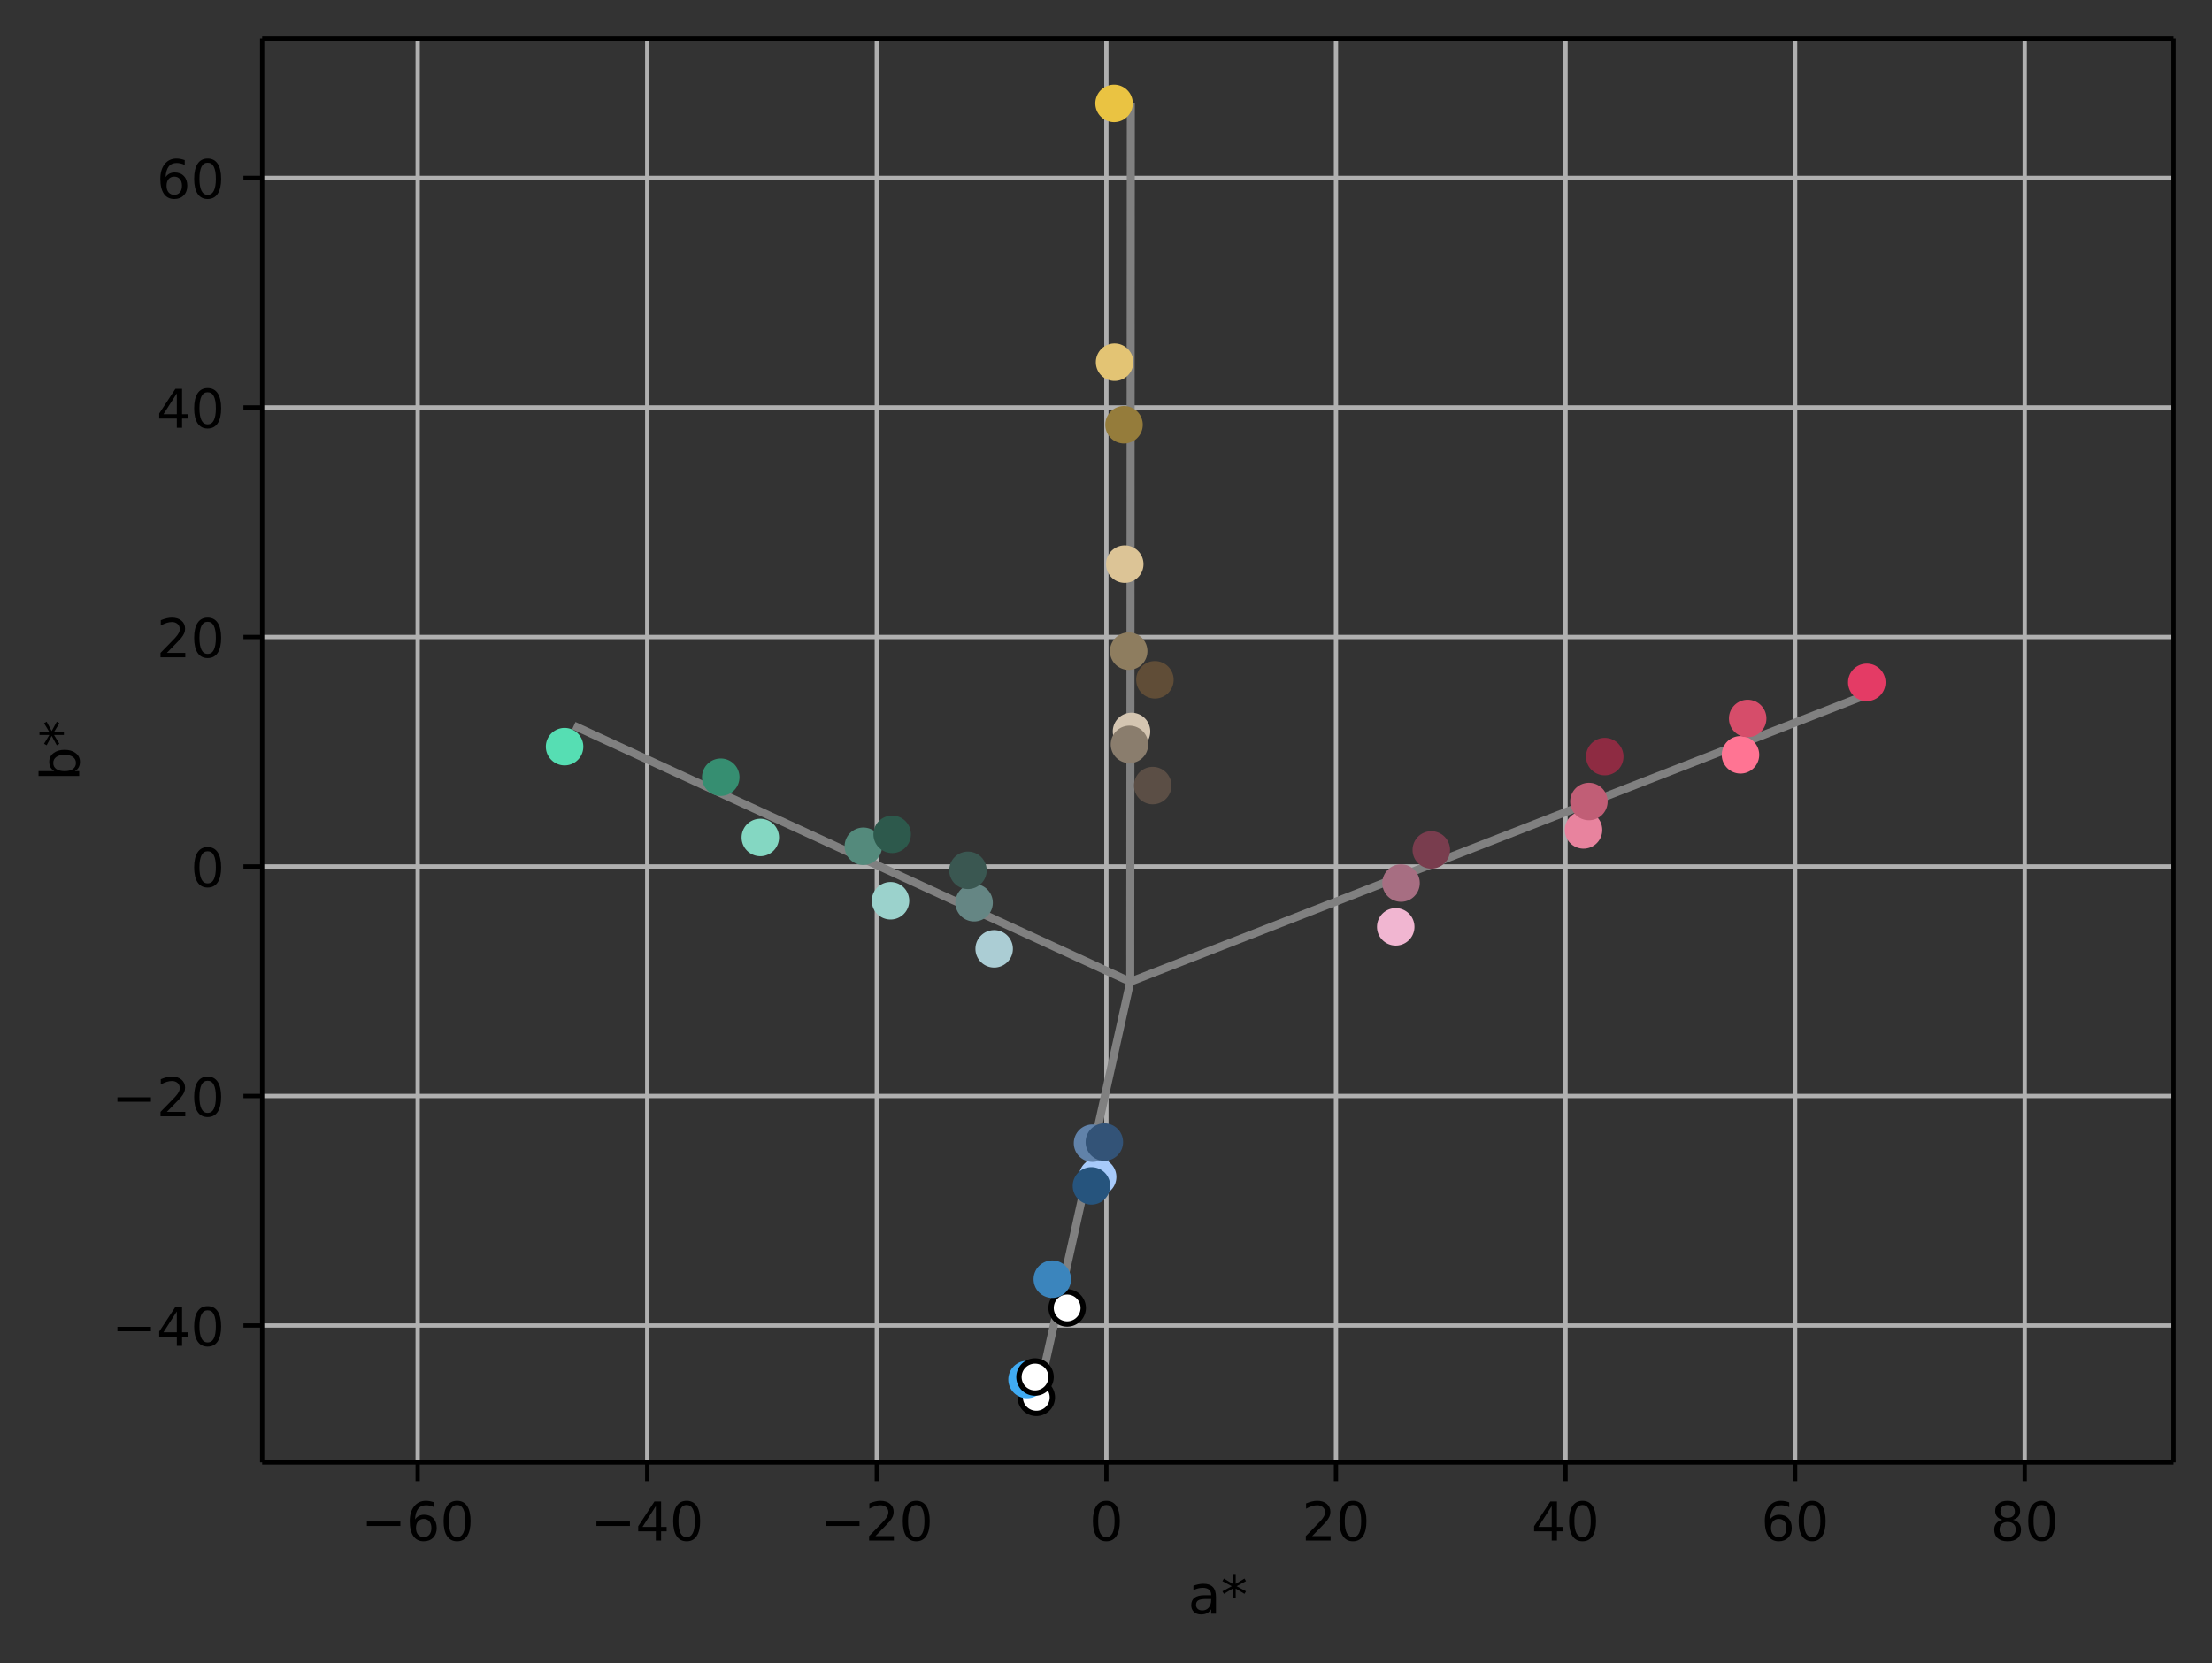 <svg height="414.491" viewBox="0 0 413.303 310.868" width="551.07" xmlns="http://www.w3.org/2000/svg" xmlns:xlink="http://www.w3.org/1999/xlink"><rect x="0" y="0" width="413.303" height="310.868" fill="#333333" stroke="none"/><defs><style>*{stroke-linecap:butt;stroke-linejoin:round}</style></defs><g id="figure_1"><path d="M0 310.868h413.303V0H0z" fill="none" id="patch_1"/><g id="axes_1"><path d="M48.983 273.312h357.12V7.2H48.983z" fill="none" id="patch_2"/><g id="matplotlib.axis_1"><g id="xtick_1"><path clip-path="url(#pfd86a38ea2)" d="M78.038 273.312V7.2" fill="none" stroke="#b0b0b0" stroke-linecap="square" stroke-width=".8" id="line2d_1"/><g id="line2d_2"><defs><path d="M0 0v3.5" id="mcc09752204" stroke="#000" stroke-width=".8"/></defs><use x="78.038" xlink:href="#mcc09752204" y="273.312" stroke="#000" stroke-width=".8"/></g><g id="text_1"><defs><path d="M10.594 35.5h62.593v-8.297H10.594z" id="DejaVuSans-8722"/><path d="M33.016 40.375q-6.641 0-10.532-4.547-3.875-4.531-3.875-12.437 0-7.86 3.875-12.438 3.891-4.562 10.532-4.562 6.64 0 10.515 4.562 3.875 4.578 3.875 12.438 0 7.906-3.875 12.437-3.875 4.547-10.515 4.547zm19.578 30.922v-8.984q-3.719 1.75-7.5 2.671-3.782.938-7.5.938-9.766 0-14.922-6.594-5.14-6.594-5.875-19.922 2.875 4.25 7.219 6.516 4.359 2.266 9.578 2.266 10.984 0 17.36-6.672 6.374-6.657 6.374-18.125 0-11.235-6.64-18.032-6.641-6.78-17.672-6.78-12.657 0-19.344 9.687-6.688 9.703-6.688 28.109 0 17.281 8.204 27.563 8.203 10.28 22.015 10.28 3.719 0 7.5-.734t7.89-2.187z" id="DejaVuSans-54"/><path d="M31.781 66.406q-7.61 0-11.453-7.5Q16.5 51.422 16.5 36.375q0-14.984 3.828-22.484 3.844-7.5 11.453-7.5 7.672 0 11.5 7.5 3.844 7.5 3.844 22.484 0 15.047-3.844 22.531-3.828 7.5-11.5 7.5zm0 7.813q12.266 0 18.735-9.703 6.468-9.688 6.468-28.141 0-18.406-6.468-28.11-6.47-9.687-18.735-9.687-12.25 0-18.718 9.688-6.47 9.703-6.47 28.109 0 18.453 6.47 28.14Q19.53 74.22 31.78 74.22z" id="DejaVuSans-48"/></defs><g transform="matrix(.1 0 0 -.1 67.486 287.91)"><use xlink:href="#DejaVuSans-8722"/><use x="83.789" xlink:href="#DejaVuSans-54"/><use x="147.412" xlink:href="#DejaVuSans-48"/></g></g></g><g id="xtick_2"><path clip-path="url(#pfd86a38ea2)" d="M120.933 273.312V7.2" fill="none" stroke="#b0b0b0" stroke-linecap="square" stroke-width=".8" id="line2d_3"/><use x="120.933" xlink:href="#mcc09752204" y="273.312" stroke="#000" stroke-width=".8" id="line2d_4"/><g id="text_2"><defs><path d="M37.797 64.313L12.89 25.39h24.906zm-2.594 8.593H47.61V25.391h10.407v-8.203H47.609V0h-9.812v17.188H4.89v9.515z" id="DejaVuSans-52"/></defs><g transform="matrix(.1 0 0 -.1 110.38 287.91)"><use xlink:href="#DejaVuSans-8722"/><use x="83.789" xlink:href="#DejaVuSans-52"/><use x="147.412" xlink:href="#DejaVuSans-48"/></g></g></g><g id="xtick_3"><path clip-path="url(#pfd86a38ea2)" d="M163.828 273.312V7.2" fill="none" stroke="#b0b0b0" stroke-linecap="square" stroke-width=".8" id="line2d_5"/><use x="163.828" xlink:href="#mcc09752204" y="273.312" stroke="#000" stroke-width=".8" id="line2d_6"/><g id="text_3"><defs><path d="M19.188 8.297h34.421V0H7.33v8.297q5.609 5.812 15.296 15.594 9.703 9.797 12.188 12.64 4.734 5.313 6.609 9 1.89 3.688 1.89 7.25 0 5.813-4.078 9.469-4.078 3.672-10.625 3.672-4.64 0-9.797-1.61-5.14-1.609-11-4.89v9.969Q13.767 71.78 18.938 73q5.188 1.219 9.485 1.219 11.328 0 18.062-5.672 6.735-5.656 6.735-15.125 0-4.5-1.688-8.531-1.672-4.016-6.125-9.485-1.218-1.422-7.765-8.187-6.532-6.766-18.453-18.922z" id="DejaVuSans-50"/></defs><g transform="matrix(.1 0 0 -.1 153.276 287.91)"><use xlink:href="#DejaVuSans-8722"/><use x="83.789" xlink:href="#DejaVuSans-50"/><use x="147.412" xlink:href="#DejaVuSans-48"/></g></g></g><g id="xtick_4"><path clip-path="url(#pfd86a38ea2)" d="M206.723 273.312V7.2" fill="none" stroke="#b0b0b0" stroke-linecap="square" stroke-width=".8" id="line2d_7"/><use x="206.723" xlink:href="#mcc09752204" y="273.312" stroke="#000" stroke-width=".8" id="line2d_8"/><use xlink:href="#DejaVuSans-48" transform="matrix(.1 0 0 -.1 203.542 287.91)" id="text_4"/></g><g id="xtick_5"><path clip-path="url(#pfd86a38ea2)" d="M249.619 273.312V7.2" fill="none" stroke="#b0b0b0" stroke-linecap="square" stroke-width=".8" id="line2d_9"/><use x="249.619" xlink:href="#mcc09752204" y="273.312" stroke="#000" stroke-width=".8" id="line2d_10"/><g transform="matrix(.1 0 0 -.1 243.256 287.91)" id="text_5"><use xlink:href="#DejaVuSans-50"/><use x="63.623" xlink:href="#DejaVuSans-48"/></g></g><g id="xtick_6"><path clip-path="url(#pfd86a38ea2)" d="M292.514 273.312V7.2" fill="none" stroke="#b0b0b0" stroke-linecap="square" stroke-width=".8" id="line2d_11"/><use x="292.514" xlink:href="#mcc09752204" y="273.312" stroke="#000" stroke-width=".8" id="line2d_12"/><g transform="matrix(.1 0 0 -.1 286.151 287.91)" id="text_6"><use xlink:href="#DejaVuSans-52"/><use x="63.623" xlink:href="#DejaVuSans-48"/></g></g><g id="xtick_7"><path clip-path="url(#pfd86a38ea2)" d="M335.409 273.312V7.2" fill="none" stroke="#b0b0b0" stroke-linecap="square" stroke-width=".8" id="line2d_13"/><use x="335.409" xlink:href="#mcc09752204" y="273.312" stroke="#000" stroke-width=".8" id="line2d_14"/><g transform="matrix(.1 0 0 -.1 329.046 287.91)" id="text_7"><use xlink:href="#DejaVuSans-54"/><use x="63.623" xlink:href="#DejaVuSans-48"/></g></g><g id="xtick_8"><path clip-path="url(#pfd86a38ea2)" d="M378.304 273.312V7.2" fill="none" stroke="#b0b0b0" stroke-linecap="square" stroke-width=".8" id="line2d_15"/><use x="378.304" xlink:href="#mcc09752204" y="273.312" stroke="#000" stroke-width=".8" id="line2d_16"/><g id="text_8"><defs><path d="M31.781 34.625q-7.031 0-11.062-3.766-4.016-3.765-4.016-10.343 0-6.594 4.016-10.36Q24.75 6.391 31.78 6.391q7.032 0 11.078 3.78 4.063 3.798 4.063 10.345 0 6.578-4.031 10.343-4.016 3.766-11.11 3.766zm-9.86 4.188q-6.343 1.562-9.89 5.906Q8.5 49.079 8.5 55.329q0 8.733 6.219 13.812 6.234 5.078 17.062 5.078 10.89 0 17.094-5.078 6.203-5.079 6.203-13.813 0-6.25-3.547-10.61-3.531-4.343-9.828-5.906 7.125-1.656 11.094-6.5 3.984-4.828 3.984-11.796 0-10.61-6.468-16.282-6.47-5.656-18.532-5.656-12.047 0-18.531 5.656-6.469 5.672-6.469 16.282 0 6.968 4 11.797 4.016 4.843 11.14 6.5zM18.314 54.39q0-5.657 3.53-8.828 3.548-3.172 9.938-3.172 6.36 0 9.938 3.172 3.593 3.171 3.593 8.828 0 5.672-3.593 8.843-3.578 3.172-9.938 3.172-6.39 0-9.937-3.172-3.532-3.172-3.532-8.843z" id="DejaVuSans-56"/></defs><g transform="matrix(.1 0 0 -.1 371.942 287.91)"><use xlink:href="#DejaVuSans-56"/><use x="63.623" xlink:href="#DejaVuSans-48"/></g></g></g><g id="text_9"><defs><path d="M34.281 27.484q-10.89 0-15.093-2.484-4.204-2.484-4.204-8.5 0-4.781 3.157-7.594 3.156-2.797 8.562-2.797 7.485 0 12 5.297 4.516 5.297 4.516 14.078v2zm17.922 3.72V0H43.22v8.297Q40.14 3.328 35.547.953q-4.594-2.375-11.234-2.375-8.391 0-13.36 4.719Q6 8.016 6 15.922q0 9.219 6.172 13.906 6.187 4.688 18.437 4.688h12.61v.89q0 6.203-4.078 9.594-4.078 3.39-11.453 3.39-4.688 0-9.141-1.124-4.438-1.125-8.531-3.375v8.312q4.921 1.906 9.562 2.844 4.64.953 9.031.953 11.875 0 17.735-6.156 5.86-6.14 5.86-18.64z" id="DejaVuSans-97"/><path d="M47.016 60.89L29.5 51.423l17.516-9.531-2.828-4.782-16.407 9.907V28.609H22.22v18.407L5.812 37.109l-2.828 4.782 17.532 9.53-17.532 9.47 2.829 4.828 16.406-9.906v18.406h5.562V55.813l16.407 9.906z" id="DejaVuSans-42"/></defs><g transform="matrix(.1 0 0 -.1 221.979 301.589)"><use xlink:href="#DejaVuSans-97"/><use x="61.279" xlink:href="#DejaVuSans-42"/></g></g></g><g id="matplotlib.axis_2"><g id="ytick_1"><path clip-path="url(#pfd86a38ea2)" d="M48.983 247.73h357.12" fill="none" stroke="#b0b0b0" stroke-linecap="square" stroke-width=".8" id="line2d_17"/><g id="line2d_18"><defs><path d="M0 0h-3.5" id="ma190741692" stroke="#000" stroke-width=".8"/></defs><use x="48.983" xlink:href="#ma190741692" y="247.73" stroke="#000" stroke-width=".8"/></g><g transform="matrix(.1 0 0 -.1 20.878 251.53)" id="text_10"><use xlink:href="#DejaVuSans-8722"/><use x="83.789" xlink:href="#DejaVuSans-52"/><use x="147.412" xlink:href="#DejaVuSans-48"/></g></g><g id="ytick_2"><path clip-path="url(#pfd86a38ea2)" d="M48.983 204.835h357.12" fill="none" stroke="#b0b0b0" stroke-linecap="square" stroke-width=".8" id="line2d_19"/><use x="48.983" xlink:href="#ma190741692" y="204.835" stroke="#000" stroke-width=".8" id="line2d_20"/><g transform="matrix(.1 0 0 -.1 20.878 208.634)" id="text_11"><use xlink:href="#DejaVuSans-8722"/><use x="83.789" xlink:href="#DejaVuSans-50"/><use x="147.412" xlink:href="#DejaVuSans-48"/></g></g><g id="ytick_3"><path clip-path="url(#pfd86a38ea2)" d="M48.983 161.94h357.12" fill="none" stroke="#b0b0b0" stroke-linecap="square" stroke-width=".8" id="line2d_21"/><use x="48.983" xlink:href="#ma190741692" y="161.94" stroke="#000" stroke-width=".8" id="line2d_22"/><use xlink:href="#DejaVuSans-48" transform="matrix(.1 0 0 -.1 35.62 165.74)" id="text_12"/></g><g id="ytick_4"><path clip-path="url(#pfd86a38ea2)" d="M48.983 119.045h357.12" fill="none" stroke="#b0b0b0" stroke-linecap="square" stroke-width=".8" id="line2d_23"/><use x="48.983" xlink:href="#ma190741692" y="119.045" stroke="#000" stroke-width=".8" id="line2d_24"/><g transform="matrix(.1 0 0 -.1 29.258 122.844)" id="text_13"><use xlink:href="#DejaVuSans-50"/><use x="63.623" xlink:href="#DejaVuSans-48"/></g></g><g id="ytick_5"><path clip-path="url(#pfd86a38ea2)" d="M48.983 76.15h357.12" fill="none" stroke="#b0b0b0" stroke-linecap="square" stroke-width=".8" id="line2d_25"/><use x="48.983" xlink:href="#ma190741692" y="76.15" stroke="#000" stroke-width=".8" id="line2d_26"/><g transform="matrix(.1 0 0 -.1 29.258 79.949)" id="text_14"><use xlink:href="#DejaVuSans-52"/><use x="63.623" xlink:href="#DejaVuSans-48"/></g></g><g id="ytick_6"><path clip-path="url(#pfd86a38ea2)" d="M48.983 33.255h357.12" fill="none" stroke="#b0b0b0" stroke-linecap="square" stroke-width=".8" id="line2d_27"/><use x="48.983" xlink:href="#ma190741692" y="33.255" stroke="#000" stroke-width=".8" id="line2d_28"/><g transform="matrix(.1 0 0 -.1 29.258 37.054)" id="text_15"><use xlink:href="#DejaVuSans-54"/><use x="63.623" xlink:href="#DejaVuSans-48"/></g></g><g id="text_16"><defs><path d="M48.688 27.297q0 9.906-4.079 15.547-4.078 5.64-11.203 5.64-7.14 0-11.218-5.64-4.079-5.64-4.079-15.547 0-9.906 4.078-15.547 4.079-5.64 11.22-5.64 7.124 0 11.202 5.64t4.078 15.547zM18.108 46.39q2.844 4.875 7.157 7.234Q29.594 56 35.594 56q9.968 0 16.187-7.906 6.235-7.907 6.235-20.797T51.78 6.484q-6.218-7.906-16.187-7.906-6 0-10.328 2.375-4.313 2.375-7.157 7.25V0H9.08v75.984h9.03z" id="DejaVuSans-98"/></defs><g transform="matrix(0 -.1 -.1 0 14.798 145.93)"><use xlink:href="#DejaVuSans-98"/><use x="63.477" xlink:href="#DejaVuSans-42"/></g></g></g><path clip-path="url(#pfd86a38ea2)" d="M211.183 183.487l-17.302 77.729" fill="none" stroke="gray" stroke-linecap="square" stroke-width="1.5" id="line2d_29"/><g id="line2d_30"><defs><path d="M0 3a3 3 0 100-6 3 3 0 000 6z" id="m4723a0f54d" stroke="#000"/></defs><g clip-path="url(#pfd86a38ea2)"><use x="193.627" xlink:href="#m4723a0f54d" y="261.159" fill="#fff" stroke="#000"/></g></g><g id="line2d_31"><defs><path d="M0 3a3 3 0 100-6 3 3 0 000 6z" id="md515715c88" stroke="#a7cafa"/></defs><g clip-path="url(#pfd86a38ea2)"><use x="205.091" xlink:href="#md515715c88" y="219.962" fill="#a7cafa" stroke="#a7cafa"/></g></g><g id="line2d_32"><defs><path d="M0 3a3 3 0 100-6 3 3 0 000 6z" id="ma14e2e6930" stroke="#40abf3"/></defs><g clip-path="url(#pfd86a38ea2)"><use x="191.902" xlink:href="#ma14e2e6930" y="257.823" fill="#40abf3" stroke="#40abf3"/></g></g><g id="line2d_33"><defs><path d="M0 3a3 3 0 100-6 3 3 0 000 6z" id="m5c9f232863" stroke="#26547d"/></defs><g clip-path="url(#pfd86a38ea2)"><use x="203.933" xlink:href="#m5c9f232863" y="221.634" fill="#26547d" stroke="#26547d"/></g></g><g clip-path="url(#pfd86a38ea2)" id="line2d_34"><use x="199.395" xlink:href="#m4723a0f54d" y="244.447" fill="#fff" stroke="#000"/></g><g clip-path="url(#pfd86a38ea2)" id="line2d_35"><use x="193.391" xlink:href="#m4723a0f54d" y="257.356" fill="#fff" stroke="#000"/></g><g id="line2d_36"><defs><path d="M0 3a3 3 0 100-6 3 3 0 000 6z" id="m4e365b1174" stroke="#6182a9"/></defs><g clip-path="url(#pfd86a38ea2)"><use x="204.132" xlink:href="#m4e365b1174" y="213.652" fill="#6182a9" stroke="#6182a9"/></g></g><g id="line2d_37"><defs><path d="M0 3a3 3 0 100-6 3 3 0 000 6z" id="mb3f6df689c" stroke="#3b85bd"/></defs><g clip-path="url(#pfd86a38ea2)"><use x="196.619" xlink:href="#mb3f6df689c" y="239.072" fill="#3b85bd" stroke="#3b85bd"/></g></g><g id="line2d_38"><defs><path d="M0 3a3 3 0 100-6 3 3 0 000 6z" id="m7c58546fa1" stroke="#335377"/></defs><g clip-path="url(#pfd86a38ea2)"><use x="206.343" xlink:href="#m7c58546fa1" y="213.446" fill="#335377" stroke="#335377"/></g></g><path clip-path="url(#pfd86a38ea2)" d="M211.183 183.487l-103.971-47.874" fill="none" stroke="gray" stroke-linecap="square" stroke-width="1.5" id="line2d_39"/><g id="line2d_40"><defs><path d="M0 3a3 3 0 100-6 3 3 0 000 6z" id="m39057f439a" stroke="#658684"/></defs><g clip-path="url(#pfd86a38ea2)"><use x="182.005" xlink:href="#m39057f439a" y="168.714" fill="#658684" stroke="#658684"/></g></g><g id="line2d_41"><defs><path d="M0 3a3 3 0 100-6 3 3 0 000 6z" id="m7df8301fa0" stroke="#abcdd4"/></defs><g clip-path="url(#pfd86a38ea2)"><use x="185.755" xlink:href="#m7df8301fa0" y="177.334" fill="#abcdd4" stroke="#abcdd4"/></g></g><g id="line2d_42"><defs><path d="M0 3a3 3 0 100-6 3 3 0 000 6z" id="ma66b2d6a91" stroke="#3a5751"/></defs><g clip-path="url(#pfd86a38ea2)"><use x="180.855" xlink:href="#ma66b2d6a91" y="162.66" fill="#3a5751" stroke="#3a5751"/></g></g><g id="line2d_43"><defs><path d="M0 3a3 3 0 100-6 3 3 0 000 6z" id="mfeaaa5b260" stroke="#56deb3"/></defs><g clip-path="url(#pfd86a38ea2)"><use x="105.49" xlink:href="#mfeaaa5b260" y="139.543" fill="#56deb3" stroke="#56deb3"/></g></g><g id="line2d_44"><defs><path d="M0 3a3 3 0 100-6 3 3 0 000 6z" id="mfe470ac68e" stroke="#84d7c2"/></defs><g clip-path="url(#pfd86a38ea2)"><use x="142.06" xlink:href="#mfe470ac68e" y="156.521" fill="#84d7c2" stroke="#84d7c2"/></g></g><g id="line2d_45"><defs><path d="M0 3a3 3 0 100-6 3 3 0 000 6z" id="mbcf41377f3" stroke="#9bd2cc"/></defs><g clip-path="url(#pfd86a38ea2)"><use x="166.388" xlink:href="#mbcf41377f3" y="168.349" fill="#9bd2cc" stroke="#9bd2cc"/></g></g><g id="line2d_46"><defs><path d="M0 3a3 3 0 100-6 3 3 0 000 6z" id="mafae6c7321" stroke="#368e71"/></defs><g clip-path="url(#pfd86a38ea2)"><use x="134.668" xlink:href="#mafae6c7321" y="145.254" fill="#368e71" stroke="#368e71"/></g></g><g id="line2d_47"><defs><path d="M0 3a3 3 0 100-6 3 3 0 000 6z" id="m67ee119073" stroke="#548a7c"/></defs><g clip-path="url(#pfd86a38ea2)"><use x="161.311" xlink:href="#m67ee119073" y="158.168" fill="#548a7c" stroke="#548a7c"/></g></g><g id="line2d_48"><defs><path d="M0 3a3 3 0 100-6 3 3 0 000 6z" id="m19090fcc09" stroke="#2d594c"/></defs><g clip-path="url(#pfd86a38ea2)"><use x="166.698" xlink:href="#m19090fcc09" y="155.933" fill="#2d594c" stroke="#2d594c"/></g></g><path clip-path="url(#pfd86a38ea2)" d="M211.183 183.487l138.412-53.965" fill="none" stroke="gray" stroke-linecap="square" stroke-width="1.5" id="line2d_49"/><g id="line2d_50"><defs><path d="M0 3a3 3 0 100-6 3 3 0 000 6z" id="m390c0723cd" stroke="#ff7493"/></defs><g clip-path="url(#pfd86a38ea2)"><use x="325.201" xlink:href="#m390c0723cd" y="141.066" fill="#ff7493" stroke="#ff7493"/></g></g><g id="line2d_51"><defs><path d="M0 3a3 3 0 100-6 3 3 0 000 6z" id="m7edb2aba45" stroke="#e8839e"/></defs><g clip-path="url(#pfd86a38ea2)"><use x="295.876" xlink:href="#m7edb2aba45" y="155.115" fill="#e8839e" stroke="#e8839e"/></g></g><g id="line2d_52"><defs><path d="M0 3a3 3 0 100-6 3 3 0 000 6z" id="m2722ecb5c6" stroke="#f1b6d1"/></defs><g clip-path="url(#pfd86a38ea2)"><use x="260.787" xlink:href="#m2722ecb5c6" y="173.224" fill="#f1b6d1" stroke="#f1b6d1"/></g></g><g id="line2d_53"><defs><path d="M0 3a3 3 0 100-6 3 3 0 000 6z" id="m72dd115b11" stroke="#e43b65"/></defs><g clip-path="url(#pfd86a38ea2)"><use x="348.799" xlink:href="#m72dd115b11" y="127.524" fill="#e43b65" stroke="#e43b65"/></g></g><g id="line2d_54"><defs><path d="M0 3a3 3 0 100-6 3 3 0 000 6z" id="m1de1f06a87" stroke="#d64d6a"/></defs><g clip-path="url(#pfd86a38ea2)"><use x="326.547" xlink:href="#m1de1f06a87" y="134.277" fill="#d64d6a" stroke="#d64d6a"/></g></g><g id="line2d_55"><defs><path d="M0 3a3 3 0 100-6 3 3 0 000 6z" id="md2f468d491" stroke="#c15e76"/></defs><g clip-path="url(#pfd86a38ea2)"><use x="296.881" xlink:href="#md2f468d491" y="149.801" fill="#c15e76" stroke="#c15e76"/></g></g><g id="line2d_56"><defs><path d="M0 3a3 3 0 100-6 3 3 0 000 6z" id="mdd94e85990" stroke="#a76e82"/></defs><g clip-path="url(#pfd86a38ea2)"><use x="261.779" xlink:href="#mdd94e85990" y="165.04" fill="#a76e82" stroke="#a76e82"/></g></g><g id="line2d_57"><defs><path d="M0 3a3 3 0 100-6 3 3 0 000 6z" id="me9f5348b6a" stroke="#8e2b42"/></defs><g clip-path="url(#pfd86a38ea2)"><use x="299.842" xlink:href="#me9f5348b6a" y="141.4" fill="#8e2b42" stroke="#8e2b42"/></g></g><g id="line2d_58"><defs><path d="M0 3a3 3 0 100-6 3 3 0 000 6z" id="m6cac13aa80" stroke="#793d4e"/></defs><g clip-path="url(#pfd86a38ea2)"><use x="267.433" xlink:href="#m6cac13aa80" y="158.852" fill="#793d4e" stroke="#793d4e"/></g></g><path clip-path="url(#pfd86a38ea2)" d="M211.183 183.487l.105-164.191" fill="none" stroke="gray" stroke-linecap="square" stroke-width="1.5" id="line2d_59"/><g id="line2d_60"><defs><path d="M0 3a3 3 0 100-6 3 3 0 000 6z" id="maef15d1cba" stroke="#eac342"/></defs><g clip-path="url(#pfd86a38ea2)"><use x="208.157" xlink:href="#maef15d1cba" y="19.324" fill="#eac342" stroke="#eac342"/></g></g><g id="line2d_61"><defs><path d="M0 3a3 3 0 100-6 3 3 0 000 6z" id="mabafbe6867" stroke="#e3c474"/></defs><g clip-path="url(#pfd86a38ea2)"><use x="208.254" xlink:href="#mabafbe6867" y="67.692" fill="#e3c474" stroke="#e3c474"/></g></g><g id="line2d_62"><defs><path d="M0 3a3 3 0 100-6 3 3 0 000 6z" id="m3384f2a7e1" stroke="#dcc496"/></defs><g clip-path="url(#pfd86a38ea2)"><use x="210.154" xlink:href="#m3384f2a7e1" y="105.426" fill="#dcc496" stroke="#dcc496"/></g></g><g id="line2d_63"><defs><path d="M0 3a3 3 0 100-6 3 3 0 000 6z" id="mc2eaeee594" stroke="#d4c5b1"/></defs><g clip-path="url(#pfd86a38ea2)"><use x="211.421" xlink:href="#mc2eaeee594" y="136.703" fill="#d4c5b1" stroke="#d4c5b1"/></g></g><g id="line2d_64"><defs><path d="M0 3a3 3 0 100-6 3 3 0 000 6z" id="me6b963e79b" stroke="#604d37"/></defs><g clip-path="url(#pfd86a38ea2)"><use x="215.791" xlink:href="#me6b963e79b" y="127.047" fill="#604d37" stroke="#604d37"/></g></g><g id="line2d_65"><defs><path d="M0 3a3 3 0 100-6 3 3 0 000 6z" id="mdf40748d6b" stroke="#5b4e45"/></defs><g clip-path="url(#pfd86a38ea2)"><use x="215.381" xlink:href="#mdf40748d6b" y="146.817" fill="#5b4e45" stroke="#5b4e45"/></g></g><g id="line2d_66"><defs><path d="M0 3a3 3 0 100-6 3 3 0 000 6z" id="m32bee9cdfb" stroke="#8a7d6d"/></defs><g clip-path="url(#pfd86a38ea2)"><use x="211.035" xlink:href="#m32bee9cdfb" y="139.121" fill="#8a7d6d" stroke="#8a7d6d"/></g></g><g id="line2d_67"><defs><path d="M0 3a3 3 0 100-6 3 3 0 000 6z" id="m10464d525a" stroke="#957c3b"/></defs><g clip-path="url(#pfd86a38ea2)"><use x="210.019" xlink:href="#m10464d525a" y="79.384" fill="#957c3b" stroke="#957c3b"/></g></g><g id="line2d_68"><defs><path d="M0 3a3 3 0 100-6 3 3 0 000 6z" id="mb06bf6c4b0" stroke="#8e7d5f"/></defs><g clip-path="url(#pfd86a38ea2)"><use x="210.889" xlink:href="#mb06bf6c4b0" y="121.694" fill="#8e7d5f" stroke="#8e7d5f"/></g></g><path d="M48.983 273.312V7.2" fill="none" stroke="#000" stroke-linecap="square" stroke-width=".8" id="patch_3"/><path d="M406.103 273.312V7.2" fill="none" stroke="#000" stroke-linecap="square" stroke-width=".8" id="patch_4"/><path d="M48.983 273.312h357.12" fill="none" stroke="#000" stroke-linecap="square" stroke-width=".8" id="patch_5"/><path d="M48.983 7.2h357.12" fill="none" stroke="#000" stroke-linecap="square" stroke-width=".8" id="patch_6"/></g></g><defs><clipPath id="pfd86a38ea2"><path d="M48.983 7.2h357.12v266.112H48.983z"/></clipPath></defs></svg>